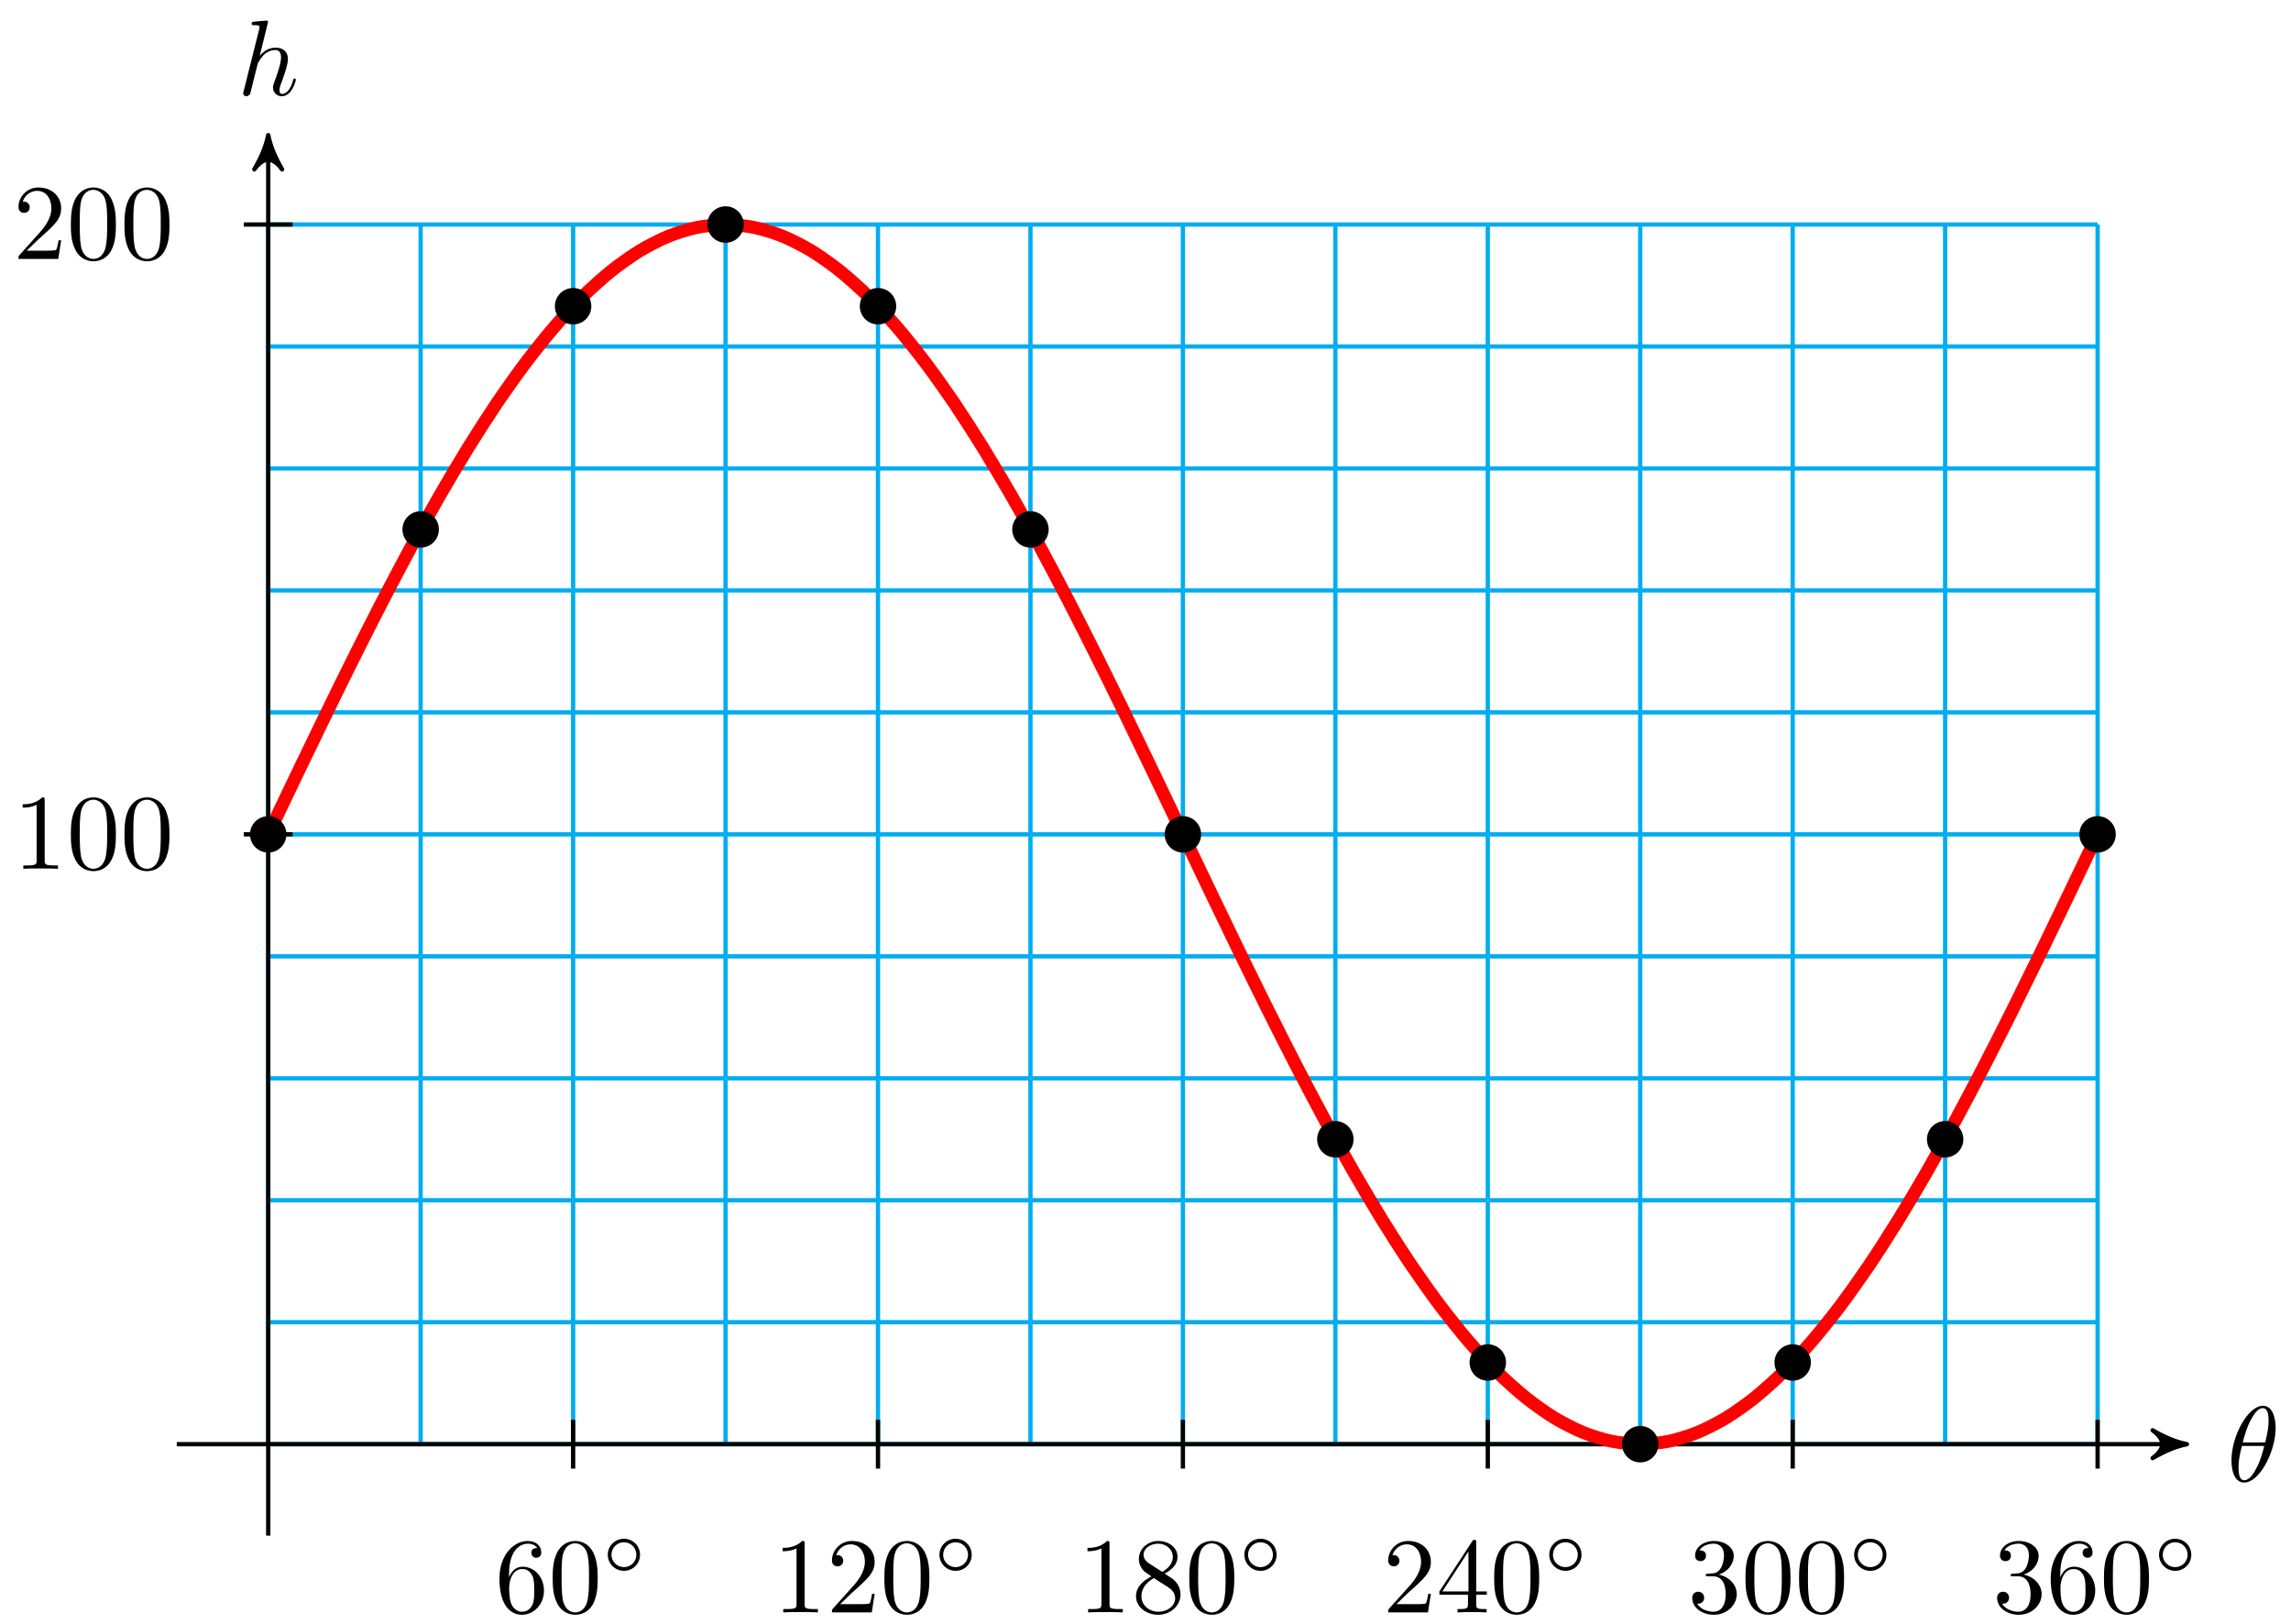 <?xml version="1.0" encoding="UTF-8"?>
<svg xmlns="http://www.w3.org/2000/svg" xmlns:xlink="http://www.w3.org/1999/xlink" width="213pt" height="151pt" viewBox="0 0 213 151" version="1.1">
<defs>
<g>
<symbol overflow="visible" id="glyph0-0">
<path style="stroke:none;" d=""/>
</symbol>
<symbol overflow="visible" id="glyph0-1">
<path style="stroke:none;" d="M 4.531 -4.984 C 4.531 -5.641 4.359 -7.031 3.344 -7.031 C 1.953 -7.031 0.422 -4.219 0.422 -1.938 C 0.422 -1 0.703 0.109 1.609 0.109 C 3.016 0.109 4.531 -2.75 4.531 -4.984 Z M 1.469 -3.625 C 1.641 -4.25 1.844 -5.047 2.25 -5.766 C 2.516 -6.25 2.875 -6.812 3.328 -6.812 C 3.812 -6.812 3.875 -6.172 3.875 -5.609 C 3.875 -5.109 3.797 -4.609 3.562 -3.625 Z M 3.469 -3.297 C 3.359 -2.844 3.156 -2 2.766 -1.281 C 2.422 -0.594 2.047 -0.109 1.609 -0.109 C 1.281 -0.109 1.078 -0.406 1.078 -1.328 C 1.078 -1.75 1.141 -2.328 1.391 -3.297 Z M 3.469 -3.297 "/>
</symbol>
<symbol overflow="visible" id="glyph0-2">
<path style="stroke:none;" d="M 2.859 -6.812 C 2.859 -6.812 2.859 -6.922 2.734 -6.922 C 2.5 -6.922 1.781 -6.844 1.516 -6.812 C 1.438 -6.812 1.328 -6.797 1.328 -6.625 C 1.328 -6.5 1.422 -6.5 1.562 -6.5 C 2.047 -6.5 2.062 -6.438 2.062 -6.328 L 2.031 -6.125 L 0.594 -0.391 C 0.547 -0.25 0.547 -0.234 0.547 -0.172 C 0.547 0.062 0.75 0.109 0.844 0.109 C 1 0.109 1.156 -0.016 1.203 -0.156 L 1.391 -0.906 L 1.609 -1.797 C 1.672 -2.031 1.734 -2.25 1.781 -2.469 C 1.797 -2.531 1.891 -2.859 1.891 -2.922 C 1.922 -3.016 2.234 -3.562 2.578 -3.844 C 2.797 -4 3.094 -4.188 3.531 -4.188 C 3.953 -4.188 4.062 -3.844 4.062 -3.484 C 4.062 -2.953 3.688 -1.859 3.453 -1.25 C 3.375 -1.031 3.312 -0.906 3.312 -0.703 C 3.312 -0.234 3.672 0.109 4.141 0.109 C 5.078 0.109 5.438 -1.344 5.438 -1.422 C 5.438 -1.531 5.359 -1.531 5.328 -1.531 C 5.219 -1.531 5.219 -1.5 5.172 -1.344 C 5.031 -0.812 4.703 -0.109 4.156 -0.109 C 3.984 -0.109 3.922 -0.203 3.922 -0.438 C 3.922 -0.688 4 -0.922 4.094 -1.141 C 4.25 -1.578 4.703 -2.766 4.703 -3.344 C 4.703 -3.984 4.312 -4.406 3.562 -4.406 C 2.938 -4.406 2.453 -4.094 2.078 -3.641 Z M 2.859 -6.812 "/>
</symbol>
<symbol overflow="visible" id="glyph1-0">
<path style="stroke:none;" d=""/>
</symbol>
<symbol overflow="visible" id="glyph1-1">
<path style="stroke:none;" d="M 1.312 -3.266 L 1.312 -3.516 C 1.312 -6.031 2.547 -6.391 3.062 -6.391 C 3.297 -6.391 3.719 -6.328 3.938 -5.984 C 3.781 -5.984 3.391 -5.984 3.391 -5.547 C 3.391 -5.234 3.625 -5.078 3.844 -5.078 C 4 -5.078 4.312 -5.172 4.312 -5.562 C 4.312 -6.156 3.875 -6.641 3.047 -6.641 C 1.766 -6.641 0.422 -5.359 0.422 -3.156 C 0.422 -0.484 1.578 0.219 2.5 0.219 C 3.609 0.219 4.562 -0.719 4.562 -2.031 C 4.562 -3.297 3.672 -4.25 2.562 -4.25 C 1.891 -4.25 1.516 -3.75 1.312 -3.266 Z M 2.5 -0.062 C 1.875 -0.062 1.578 -0.656 1.516 -0.812 C 1.328 -1.281 1.328 -2.078 1.328 -2.25 C 1.328 -3.031 1.656 -4.031 2.547 -4.031 C 2.719 -4.031 3.172 -4.031 3.484 -3.406 C 3.656 -3.047 3.656 -2.531 3.656 -2.047 C 3.656 -1.562 3.656 -1.062 3.484 -0.703 C 3.188 -0.109 2.734 -0.062 2.5 -0.062 Z M 2.5 -0.062 "/>
</symbol>
<symbol overflow="visible" id="glyph1-2">
<path style="stroke:none;" d="M 4.578 -3.188 C 4.578 -3.984 4.531 -4.781 4.188 -5.516 C 3.734 -6.484 2.906 -6.641 2.5 -6.641 C 1.891 -6.641 1.172 -6.375 0.75 -5.453 C 0.438 -4.766 0.391 -3.984 0.391 -3.188 C 0.391 -2.438 0.422 -1.547 0.844 -0.781 C 1.266 0.016 2 0.219 2.484 0.219 C 3.016 0.219 3.781 0.016 4.219 -0.938 C 4.531 -1.625 4.578 -2.406 4.578 -3.188 Z M 2.484 0 C 2.094 0 1.5 -0.25 1.328 -1.203 C 1.219 -1.797 1.219 -2.719 1.219 -3.312 C 1.219 -3.953 1.219 -4.609 1.297 -5.141 C 1.484 -6.328 2.234 -6.422 2.484 -6.422 C 2.812 -6.422 3.469 -6.234 3.656 -5.25 C 3.766 -4.688 3.766 -3.938 3.766 -3.312 C 3.766 -2.562 3.766 -1.891 3.656 -1.25 C 3.5 -0.297 2.938 0 2.484 0 Z M 2.484 0 "/>
</symbol>
<symbol overflow="visible" id="glyph1-3">
<path style="stroke:none;" d="M 2.938 -6.375 C 2.938 -6.625 2.938 -6.641 2.703 -6.641 C 2.078 -6 1.203 -6 0.891 -6 L 0.891 -5.688 C 1.094 -5.688 1.672 -5.688 2.188 -5.953 L 2.188 -0.781 C 2.188 -0.422 2.156 -0.312 1.266 -0.312 L 0.953 -0.312 L 0.953 0 C 1.297 -0.031 2.156 -0.031 2.562 -0.031 C 2.953 -0.031 3.828 -0.031 4.172 0 L 4.172 -0.312 L 3.859 -0.312 C 2.953 -0.312 2.938 -0.422 2.938 -0.781 Z M 2.938 -6.375 "/>
</symbol>
<symbol overflow="visible" id="glyph1-4">
<path style="stroke:none;" d="M 1.266 -0.766 L 2.328 -1.797 C 3.875 -3.172 4.469 -3.703 4.469 -4.703 C 4.469 -5.844 3.578 -6.641 2.359 -6.641 C 1.234 -6.641 0.5 -5.719 0.5 -4.828 C 0.5 -4.281 1 -4.281 1.031 -4.281 C 1.203 -4.281 1.547 -4.391 1.547 -4.812 C 1.547 -5.062 1.359 -5.328 1.016 -5.328 C 0.938 -5.328 0.922 -5.328 0.891 -5.312 C 1.109 -5.969 1.656 -6.328 2.234 -6.328 C 3.141 -6.328 3.562 -5.516 3.562 -4.703 C 3.562 -3.906 3.078 -3.125 2.516 -2.5 L 0.609 -0.375 C 0.5 -0.266 0.5 -0.234 0.5 0 L 4.203 0 L 4.469 -1.734 L 4.234 -1.734 C 4.172 -1.438 4.109 -1 4 -0.844 C 3.938 -0.766 3.281 -0.766 3.062 -0.766 Z M 1.266 -0.766 "/>
</symbol>
<symbol overflow="visible" id="glyph1-5">
<path style="stroke:none;" d="M 1.625 -4.562 C 1.172 -4.859 1.125 -5.188 1.125 -5.359 C 1.125 -5.969 1.781 -6.391 2.484 -6.391 C 3.203 -6.391 3.844 -5.875 3.844 -5.156 C 3.844 -4.578 3.453 -4.109 2.859 -3.766 Z M 3.078 -3.609 C 3.797 -3.984 4.281 -4.5 4.281 -5.156 C 4.281 -6.078 3.406 -6.641 2.5 -6.641 C 1.5 -6.641 0.688 -5.906 0.688 -4.969 C 0.688 -4.797 0.703 -4.344 1.125 -3.875 C 1.234 -3.766 1.609 -3.516 1.859 -3.344 C 1.281 -3.047 0.422 -2.5 0.422 -1.5 C 0.422 -0.453 1.438 0.219 2.484 0.219 C 3.609 0.219 4.562 -0.609 4.562 -1.672 C 4.562 -2.031 4.453 -2.484 4.062 -2.906 C 3.875 -3.109 3.719 -3.203 3.078 -3.609 Z M 2.078 -3.188 L 3.312 -2.406 C 3.594 -2.219 4.062 -1.922 4.062 -1.312 C 4.062 -0.578 3.312 -0.062 2.5 -0.062 C 1.641 -0.062 0.922 -0.672 0.922 -1.5 C 0.922 -2.078 1.234 -2.719 2.078 -3.188 Z M 2.078 -3.188 "/>
</symbol>
<symbol overflow="visible" id="glyph1-6">
<path style="stroke:none;" d="M 2.938 -1.641 L 2.938 -0.781 C 2.938 -0.422 2.906 -0.312 2.172 -0.312 L 1.969 -0.312 L 1.969 0 C 2.375 -0.031 2.891 -0.031 3.312 -0.031 C 3.734 -0.031 4.25 -0.031 4.672 0 L 4.672 -0.312 L 4.453 -0.312 C 3.719 -0.312 3.703 -0.422 3.703 -0.781 L 3.703 -1.641 L 4.688 -1.641 L 4.688 -1.953 L 3.703 -1.953 L 3.703 -6.484 C 3.703 -6.688 3.703 -6.75 3.531 -6.75 C 3.453 -6.75 3.422 -6.75 3.344 -6.625 L 0.281 -1.953 L 0.281 -1.641 Z M 2.984 -1.953 L 0.562 -1.953 L 2.984 -5.672 Z M 2.984 -1.953 "/>
</symbol>
<symbol overflow="visible" id="glyph1-7">
<path style="stroke:none;" d="M 2.891 -3.516 C 3.703 -3.781 4.281 -4.469 4.281 -5.266 C 4.281 -6.078 3.406 -6.641 2.453 -6.641 C 1.453 -6.641 0.688 -6.047 0.688 -5.281 C 0.688 -4.953 0.906 -4.766 1.203 -4.766 C 1.5 -4.766 1.703 -4.984 1.703 -5.281 C 1.703 -5.766 1.234 -5.766 1.094 -5.766 C 1.391 -6.266 2.047 -6.391 2.406 -6.391 C 2.828 -6.391 3.375 -6.172 3.375 -5.281 C 3.375 -5.156 3.344 -4.578 3.094 -4.141 C 2.797 -3.656 2.453 -3.625 2.203 -3.625 C 2.125 -3.609 1.891 -3.594 1.812 -3.594 C 1.734 -3.578 1.672 -3.562 1.672 -3.469 C 1.672 -3.359 1.734 -3.359 1.906 -3.359 L 2.344 -3.359 C 3.156 -3.359 3.531 -2.688 3.531 -1.703 C 3.531 -0.344 2.844 -0.062 2.406 -0.062 C 1.969 -0.062 1.219 -0.234 0.875 -0.812 C 1.219 -0.766 1.531 -0.984 1.531 -1.359 C 1.531 -1.719 1.266 -1.922 0.984 -1.922 C 0.734 -1.922 0.422 -1.781 0.422 -1.344 C 0.422 -0.438 1.344 0.219 2.438 0.219 C 3.656 0.219 4.562 -0.688 4.562 -1.703 C 4.562 -2.516 3.922 -3.297 2.891 -3.516 Z M 2.891 -3.516 "/>
</symbol>
<symbol overflow="visible" id="glyph2-0">
<path style="stroke:none;" d=""/>
</symbol>
<symbol overflow="visible" id="glyph2-1">
<path style="stroke:none;" d="M 3.531 -1.734 C 3.531 -2.578 2.859 -3.234 2.031 -3.234 C 1.203 -3.234 0.531 -2.562 0.531 -1.75 C 0.531 -0.906 1.219 -0.25 2.031 -0.25 C 2.875 -0.25 3.531 -0.922 3.531 -1.734 Z M 2.031 -0.594 C 1.375 -0.594 0.875 -1.125 0.875 -1.734 C 0.875 -2.391 1.391 -2.906 2.031 -2.906 C 2.688 -2.906 3.188 -2.375 3.188 -1.75 C 3.188 -1.094 2.672 -0.594 2.031 -0.594 Z M 2.031 -0.594 "/>
</symbol>
<symbol overflow="visible" id="glyph3-0">
<path style="stroke:none;" d=""/>
</symbol>
<symbol overflow="visible" id="glyph3-1">
<path style="stroke:none;" d="M 4.172 0 L 4.172 -0.312 L 3.859 -0.312 C 2.953 -0.312 2.938 -0.422 2.938 -0.781 L 2.938 -6.375 C 2.938 -6.625 2.938 -6.641 2.703 -6.641 C 2.078 -6 1.203 -6 0.891 -6 L 0.891 -5.688 C 1.094 -5.688 1.672 -5.688 2.188 -5.953 L 2.188 -0.781 C 2.188 -0.422 2.156 -0.312 1.266 -0.312 L 0.953 -0.312 L 0.953 0 C 1.297 -0.031 2.156 -0.031 2.562 -0.031 C 2.953 -0.031 3.828 -0.031 4.172 0 Z M 4.172 0 "/>
</symbol>
<symbol overflow="visible" id="glyph3-2">
<path style="stroke:none;" d="M 4.578 -3.188 C 4.578 -3.984 4.531 -4.781 4.188 -5.516 C 3.734 -6.484 2.906 -6.641 2.5 -6.641 C 1.891 -6.641 1.172 -6.375 0.75 -5.453 C 0.438 -4.766 0.391 -3.984 0.391 -3.188 C 0.391 -2.438 0.422 -1.547 0.844 -0.781 C 1.266 0.016 2 0.219 2.484 0.219 C 3.016 0.219 3.781 0.016 4.219 -0.938 C 4.531 -1.625 4.578 -2.406 4.578 -3.188 Z M 3.766 -3.312 C 3.766 -2.562 3.766 -1.891 3.656 -1.25 C 3.5 -0.297 2.938 0 2.484 0 C 2.094 0 1.5 -0.25 1.328 -1.203 C 1.219 -1.797 1.219 -2.719 1.219 -3.312 C 1.219 -3.953 1.219 -4.609 1.297 -5.141 C 1.484 -6.328 2.234 -6.422 2.484 -6.422 C 2.812 -6.422 3.469 -6.234 3.656 -5.25 C 3.766 -4.688 3.766 -3.938 3.766 -3.312 Z M 3.766 -3.312 "/>
</symbol>
<symbol overflow="visible" id="glyph3-3">
<path style="stroke:none;" d="M 4.469 -1.734 L 4.234 -1.734 C 4.172 -1.438 4.109 -1 4 -0.844 C 3.938 -0.766 3.281 -0.766 3.062 -0.766 L 1.266 -0.766 L 2.328 -1.797 C 3.875 -3.172 4.469 -3.703 4.469 -4.703 C 4.469 -5.844 3.578 -6.641 2.359 -6.641 C 1.234 -6.641 0.5 -5.719 0.5 -4.828 C 0.5 -4.281 1 -4.281 1.031 -4.281 C 1.203 -4.281 1.547 -4.391 1.547 -4.812 C 1.547 -5.062 1.359 -5.328 1.016 -5.328 C 0.938 -5.328 0.922 -5.328 0.891 -5.312 C 1.109 -5.969 1.656 -6.328 2.234 -6.328 C 3.141 -6.328 3.562 -5.516 3.562 -4.703 C 3.562 -3.906 3.078 -3.125 2.516 -2.5 L 0.609 -0.375 C 0.5 -0.266 0.5 -0.234 0.5 0 L 4.203 0 Z M 4.469 -1.734 "/>
</symbol>
</g>
</defs>
<g id="surface1">
<path style="fill:none;stroke-width:0.399;stroke-linecap:butt;stroke-linejoin:miter;stroke:rgb(0%,67.839%,93.729%);stroke-opacity:1;stroke-miterlimit:10;" d="M 0.001 0.001 L 170.083 0.001 M 0.001 11.34 L 170.083 11.34 M 0.001 22.679 L 170.083 22.679 M 0.001 34.014 L 170.083 34.014 M 0.001 45.353 L 170.083 45.353 M 0.001 56.692 L 170.083 56.692 M 0.001 68.031 L 170.083 68.031 M 0.001 79.37 L 170.083 79.37 M 0.001 90.708 L 170.083 90.708 M 0.001 102.047 L 170.083 102.047 M 0.001 113.386 L 170.083 113.386 M 0.001 0.001 L 0.001 113.386 M 14.172 0.001 L 14.172 113.386 M 28.348 0.001 L 28.348 113.386 M 42.52 0.001 L 42.52 113.386 M 56.692 0.001 L 56.692 113.386 M 70.868 0.001 L 70.868 113.386 M 85.04 0.001 L 85.04 113.386 M 99.215 0.001 L 99.215 113.386 M 113.387 0.001 L 113.387 113.386 M 127.559 0.001 L 127.559 113.386 M 141.735 0.001 L 141.735 113.386 M 155.907 0.001 L 155.907 113.386 M 170.083 0.001 L 170.083 113.386 " transform="matrix(1,0,0,-1,24.937,134.259)"/>
<path style="fill:none;stroke-width:0.399;stroke-linecap:butt;stroke-linejoin:miter;stroke:rgb(0%,0%,0%);stroke-opacity:1;stroke-miterlimit:10;" d="M -8.503 0.001 L 177.59 0.001 " transform="matrix(1,0,0,-1,24.937,134.259)"/>
<path style="fill-rule:nonzero;fill:rgb(0%,0%,0%);fill-opacity:1;stroke-width:0.399;stroke-linecap:butt;stroke-linejoin:round;stroke:rgb(0%,0%,0%);stroke-opacity:1;stroke-miterlimit:10;" d="M 0.799 0.001 C -0.198 0.2 -1.194 0.598 -2.393 1.294 C -1.194 0.399 -1.194 -0.398 -2.393 -1.296 C -1.194 -0.597 -0.198 -0.198 0.799 0.001 Z M 0.799 0.001 " transform="matrix(1,0,0,-1,202.526,134.259)"/>
<g style="fill:rgb(0%,0%,0%);fill-opacity:1;">
  <use xlink:href="#glyph0-1" x="207.042" y="137.718"/>
</g>
<path style="fill:none;stroke-width:0.399;stroke-linecap:butt;stroke-linejoin:miter;stroke:rgb(0%,0%,0%);stroke-opacity:1;stroke-miterlimit:10;" d="M 0.001 -8.502 L 0.001 120.894 " transform="matrix(1,0,0,-1,24.937,134.259)"/>
<path style="fill-rule:nonzero;fill:rgb(0%,0%,0%);fill-opacity:1;stroke-width:0.399;stroke-linecap:butt;stroke-linejoin:round;stroke:rgb(0%,0%,0%);stroke-opacity:1;stroke-miterlimit:10;" d="M 0.795 -0.001 C -0.201 0.199 -1.197 0.597 -2.392 1.296 C -1.197 0.398 -1.197 -0.399 -2.392 -1.293 C -1.197 -0.598 -0.201 -0.2 0.795 -0.001 Z M 0.795 -0.001 " transform="matrix(0,-1,-1,0,24.937,13.354)"/>
<g style="fill:rgb(0%,0%,0%);fill-opacity:1;">
  <use xlink:href="#glyph0-2" x="22.067" y="8.838"/>
</g>
<path style="fill:none;stroke-width:0.399;stroke-linecap:butt;stroke-linejoin:miter;stroke:rgb(0%,0%,0%);stroke-opacity:1;stroke-miterlimit:10;" d="M 28.348 2.266 L 28.348 -2.268 " transform="matrix(1,0,0,-1,24.937,134.259)"/>
<g style="fill:rgb(0%,0%,0%);fill-opacity:1;">
  <use xlink:href="#glyph1-1" x="46.012" y="149.897"/>
  <use xlink:href="#glyph1-2" x="50.993" y="149.897"/>
</g>
<g style="fill:rgb(0%,0%,0%);fill-opacity:1;">
  <use xlink:href="#glyph2-1" x="55.975" y="146.282"/>
</g>
<path style="fill:none;stroke-width:0.399;stroke-linecap:butt;stroke-linejoin:miter;stroke:rgb(0%,0%,0%);stroke-opacity:1;stroke-miterlimit:10;" d="M 56.692 2.266 L 56.692 -2.268 " transform="matrix(1,0,0,-1,24.937,134.259)"/>
<g style="fill:rgb(0%,0%,0%);fill-opacity:1;">
  <use xlink:href="#glyph1-3" x="71.868" y="149.897"/>
  <use xlink:href="#glyph1-4" x="76.849" y="149.897"/>
  <use xlink:href="#glyph1-2" x="81.831" y="149.897"/>
</g>
<g style="fill:rgb(0%,0%,0%);fill-opacity:1;">
  <use xlink:href="#glyph2-1" x="86.812" y="146.282"/>
</g>
<path style="fill:none;stroke-width:0.399;stroke-linecap:butt;stroke-linejoin:miter;stroke:rgb(0%,0%,0%);stroke-opacity:1;stroke-miterlimit:10;" d="M 85.04 2.266 L 85.04 -2.268 " transform="matrix(1,0,0,-1,24.937,134.259)"/>
<g style="fill:rgb(0%,0%,0%);fill-opacity:1;">
  <use xlink:href="#glyph1-3" x="100.215" y="149.897"/>
  <use xlink:href="#glyph1-5" x="105.196" y="149.897"/>
  <use xlink:href="#glyph1-2" x="110.178" y="149.897"/>
</g>
<g style="fill:rgb(0%,0%,0%);fill-opacity:1;">
  <use xlink:href="#glyph2-1" x="115.159" y="146.282"/>
</g>
<path style="fill:none;stroke-width:0.399;stroke-linecap:butt;stroke-linejoin:miter;stroke:rgb(0%,0%,0%);stroke-opacity:1;stroke-miterlimit:10;" d="M 113.387 2.266 L 113.387 -2.268 " transform="matrix(1,0,0,-1,24.937,134.259)"/>
<g style="fill:rgb(0%,0%,0%);fill-opacity:1;">
  <use xlink:href="#glyph1-4" x="128.562" y="149.897"/>
  <use xlink:href="#glyph1-6" x="133.543" y="149.897"/>
  <use xlink:href="#glyph1-2" x="138.525" y="149.897"/>
</g>
<g style="fill:rgb(0%,0%,0%);fill-opacity:1;">
  <use xlink:href="#glyph2-1" x="143.506" y="146.282"/>
</g>
<path style="fill:none;stroke-width:0.399;stroke-linecap:butt;stroke-linejoin:miter;stroke:rgb(0%,0%,0%);stroke-opacity:1;stroke-miterlimit:10;" d="M 141.735 2.266 L 141.735 -2.268 " transform="matrix(1,0,0,-1,24.937,134.259)"/>
<g style="fill:rgb(0%,0%,0%);fill-opacity:1;">
  <use xlink:href="#glyph1-7" x="156.909" y="149.897"/>
  <use xlink:href="#glyph1-2" x="161.89" y="149.897"/>
  <use xlink:href="#glyph1-2" x="166.872" y="149.897"/>
</g>
<g style="fill:rgb(0%,0%,0%);fill-opacity:1;">
  <use xlink:href="#glyph2-1" x="171.853" y="146.282"/>
</g>
<path style="fill:none;stroke-width:0.399;stroke-linecap:butt;stroke-linejoin:miter;stroke:rgb(0%,0%,0%);stroke-opacity:1;stroke-miterlimit:10;" d="M 170.083 2.266 L 170.083 -2.268 " transform="matrix(1,0,0,-1,24.937,134.259)"/>
<g style="fill:rgb(0%,0%,0%);fill-opacity:1;">
  <use xlink:href="#glyph1-7" x="185.256" y="149.897"/>
  <use xlink:href="#glyph1-1" x="190.237" y="149.897"/>
  <use xlink:href="#glyph1-2" x="195.219" y="149.897"/>
</g>
<g style="fill:rgb(0%,0%,0%);fill-opacity:1;">
  <use xlink:href="#glyph2-1" x="200.2" y="146.282"/>
</g>
<path style="fill:none;stroke-width:0.399;stroke-linecap:butt;stroke-linejoin:miter;stroke:rgb(0%,0%,0%);stroke-opacity:1;stroke-miterlimit:10;" d="M 2.266 56.696 L -2.269 56.696 " transform="matrix(1,0,0,-1,24.937,134.259)"/>
<g style="fill:rgb(0%,0%,0%);fill-opacity:1;">
  <use xlink:href="#glyph3-1" x="1.216" y="80.768"/>
  <use xlink:href="#glyph3-2" x="6.197" y="80.768"/>
  <use xlink:href="#glyph3-2" x="11.179" y="80.768"/>
</g>
<path style="fill:none;stroke-width:0.399;stroke-linecap:butt;stroke-linejoin:miter;stroke:rgb(0%,0%,0%);stroke-opacity:1;stroke-miterlimit:10;" d="M 2.266 113.386 L -2.269 113.386 " transform="matrix(1,0,0,-1,24.937,134.259)"/>
<g style="fill:rgb(0%,0%,0%);fill-opacity:1;">
  <use xlink:href="#glyph3-3" x="1.216" y="24.071"/>
  <use xlink:href="#glyph3-2" x="6.197" y="24.071"/>
  <use xlink:href="#glyph3-2" x="11.179" y="24.071"/>
</g>
<path style="fill:none;stroke-width:1.196;stroke-linecap:butt;stroke-linejoin:miter;stroke:rgb(100%,0%,0%);stroke-opacity:1;stroke-miterlimit:10;" d="M 0.001 56.696 C 0.001 56.696 1.918 60.715 2.657 62.25 C 3.395 63.785 4.579 66.242 5.317 67.753 C 6.051 69.265 7.235 71.675 7.973 73.151 C 8.711 74.624 9.891 76.963 10.629 78.385 C 11.368 79.811 12.551 82.057 13.286 83.416 C 14.024 84.779 15.208 86.908 15.946 88.189 C 16.684 89.47 17.864 91.466 18.602 92.658 C 19.34 93.849 20.524 95.692 21.258 96.782 C 21.997 97.872 23.18 99.536 23.918 100.516 C 24.657 101.493 25.836 102.973 26.575 103.832 C 27.313 104.688 28.497 105.965 29.231 106.692 C 29.969 107.418 31.153 108.48 31.891 109.07 C 32.629 109.66 33.809 110.496 34.547 110.945 C 35.286 111.39 36.469 111.996 37.204 112.297 C 37.942 112.597 39.126 112.961 39.864 113.113 C 40.602 113.261 41.782 113.386 42.52 113.386 C 43.258 113.386 44.442 113.261 45.176 113.113 C 45.915 112.961 47.098 112.597 47.836 112.297 C 48.571 111.996 49.754 111.39 50.493 110.945 C 51.231 110.496 52.415 109.66 53.149 109.07 C 53.887 108.48 55.071 107.418 55.809 106.692 C 56.543 105.965 57.727 104.688 58.465 103.832 C 59.204 102.973 60.387 101.493 61.122 100.516 C 61.86 99.536 63.043 97.872 63.782 96.782 C 64.516 95.692 65.7 93.849 66.438 92.658 C 67.176 91.466 68.356 89.47 69.094 88.189 C 69.833 86.908 71.016 84.779 71.754 83.416 C 72.489 82.057 73.672 79.811 74.411 78.389 C 75.149 76.963 76.329 74.624 77.067 73.151 C 77.805 71.675 78.989 69.265 79.727 67.753 C 80.461 66.242 81.645 63.785 82.383 62.25 C 83.122 60.715 84.301 58.235 85.04 56.696 C 85.778 55.153 86.961 52.672 87.7 51.137 C 88.434 49.602 89.618 47.149 90.356 45.634 C 91.094 44.122 92.274 41.712 93.012 40.24 C 93.751 38.763 94.934 36.424 95.672 35.002 C 96.407 33.576 97.59 31.33 98.329 29.971 C 99.067 28.612 100.247 26.479 100.985 25.198 C 101.723 23.917 102.907 21.921 103.641 20.73 C 104.379 19.538 105.563 17.695 106.301 16.605 C 107.04 15.515 108.219 13.851 108.958 12.871 C 109.696 11.894 110.879 10.414 111.614 9.555 C 112.352 8.699 113.536 7.422 114.274 6.696 C 115.012 5.969 116.192 4.907 116.93 4.317 C 117.668 3.727 118.852 2.891 119.586 2.442 C 120.325 1.997 121.508 1.391 122.247 1.091 C 122.985 0.79 124.165 0.427 124.903 0.274 C 125.641 0.126 126.825 0.001 127.559 0.001 C 128.297 0.001 129.481 0.126 130.219 0.274 C 130.958 0.427 132.137 0.79 132.875 1.091 C 133.614 1.391 134.797 1.997 135.532 2.442 C 136.27 2.891 137.454 3.727 138.192 4.317 C 138.926 4.907 140.11 5.969 140.848 6.696 C 141.586 7.422 142.77 8.699 143.504 9.555 C 144.243 10.414 145.426 11.891 146.165 12.871 C 146.899 13.847 148.083 15.515 148.821 16.605 C 149.559 17.695 150.743 19.538 151.477 20.73 C 152.215 21.921 153.399 23.917 154.137 25.198 C 154.872 26.479 156.055 28.608 156.793 29.971 C 157.532 31.33 158.711 33.576 159.45 34.998 C 160.188 36.424 161.372 38.76 162.11 40.236 C 162.844 41.712 164.028 44.122 164.766 45.634 C 165.504 47.146 166.684 49.602 167.422 51.137 C 168.161 52.672 170.083 56.696 170.083 56.696 " transform="matrix(1,0,0,-1,24.937,134.259)"/>
<path style="fill-rule:nonzero;fill:rgb(0%,0%,0%);fill-opacity:1;stroke-width:0.399;stroke-linecap:butt;stroke-linejoin:miter;stroke:rgb(0%,0%,0%);stroke-opacity:1;stroke-miterlimit:10;" d="M 1.493 56.696 C 1.493 57.52 0.825 58.188 0.001 58.188 C -0.824 58.188 -1.496 57.52 -1.496 56.696 C -1.496 55.868 -0.824 55.2 0.001 55.2 C 0.825 55.2 1.493 55.868 1.493 56.696 Z M 1.493 56.696 " transform="matrix(1,0,0,-1,24.937,134.259)"/>
<path style="fill-rule:nonzero;fill:rgb(0%,0%,0%);fill-opacity:1;stroke-width:0.399;stroke-linecap:butt;stroke-linejoin:miter;stroke:rgb(0%,0%,0%);stroke-opacity:1;stroke-miterlimit:10;" d="M 15.668 85.041 C 15.668 85.865 15.001 86.533 14.172 86.533 C 13.348 86.533 12.68 85.865 12.68 85.041 C 12.68 84.213 13.348 83.545 14.172 83.545 C 15.001 83.545 15.668 84.213 15.668 85.041 Z M 15.668 85.041 " transform="matrix(1,0,0,-1,24.937,134.259)"/>
<path style="fill-rule:nonzero;fill:rgb(0%,0%,0%);fill-opacity:1;stroke-width:0.399;stroke-linecap:butt;stroke-linejoin:miter;stroke:rgb(0%,0%,0%);stroke-opacity:1;stroke-miterlimit:10;" d="M 29.84 105.789 C 29.84 106.617 29.172 107.285 28.348 107.285 C 27.52 107.285 26.852 106.617 26.852 105.789 C 26.852 104.965 27.52 104.297 28.348 104.297 C 29.172 104.297 29.84 104.965 29.84 105.789 Z M 29.84 105.789 " transform="matrix(1,0,0,-1,24.937,134.259)"/>
<path style="fill-rule:nonzero;fill:rgb(0%,0%,0%);fill-opacity:1;stroke-width:0.399;stroke-linecap:butt;stroke-linejoin:miter;stroke:rgb(0%,0%,0%);stroke-opacity:1;stroke-miterlimit:10;" d="M 44.016 113.386 C 44.016 114.211 43.344 114.882 42.52 114.882 C 41.696 114.882 41.024 114.211 41.024 113.386 C 41.024 112.562 41.696 111.89 42.52 111.89 C 43.344 111.89 44.016 112.562 44.016 113.386 Z M 44.016 113.386 " transform="matrix(1,0,0,-1,24.937,134.259)"/>
<path style="fill-rule:nonzero;fill:rgb(0%,0%,0%);fill-opacity:1;stroke-width:0.399;stroke-linecap:butt;stroke-linejoin:miter;stroke:rgb(0%,0%,0%);stroke-opacity:1;stroke-miterlimit:10;" d="M 58.188 105.789 C 58.188 106.617 57.52 107.285 56.692 107.285 C 55.868 107.285 55.2 106.617 55.2 105.789 C 55.2 104.965 55.868 104.297 56.692 104.297 C 57.52 104.297 58.188 104.965 58.188 105.789 Z M 58.188 105.789 " transform="matrix(1,0,0,-1,24.937,134.259)"/>
<path style="fill-rule:nonzero;fill:rgb(0%,0%,0%);fill-opacity:1;stroke-width:0.399;stroke-linecap:butt;stroke-linejoin:miter;stroke:rgb(0%,0%,0%);stroke-opacity:1;stroke-miterlimit:10;" d="M 72.36 85.041 C 72.36 85.865 71.692 86.533 70.868 86.533 C 70.043 86.533 69.372 85.865 69.372 85.041 C 69.372 84.213 70.043 83.545 70.868 83.545 C 71.692 83.545 72.36 84.213 72.36 85.041 Z M 72.36 85.041 " transform="matrix(1,0,0,-1,24.937,134.259)"/>
<path style="fill-rule:nonzero;fill:rgb(0%,0%,0%);fill-opacity:1;stroke-width:0.399;stroke-linecap:butt;stroke-linejoin:miter;stroke:rgb(0%,0%,0%);stroke-opacity:1;stroke-miterlimit:10;" d="M 86.536 56.696 C 86.536 57.52 85.868 58.188 85.04 58.188 C 84.215 58.188 83.547 57.52 83.547 56.696 C 83.547 55.868 84.215 55.2 85.04 55.2 C 85.868 55.2 86.536 55.868 86.536 56.696 Z M 86.536 56.696 " transform="matrix(1,0,0,-1,24.937,134.259)"/>
<path style="fill-rule:nonzero;fill:rgb(0%,0%,0%);fill-opacity:1;stroke-width:0.399;stroke-linecap:butt;stroke-linejoin:miter;stroke:rgb(0%,0%,0%);stroke-opacity:1;stroke-miterlimit:10;" d="M 100.708 28.346 C 100.708 29.174 100.04 29.842 99.215 29.842 C 98.387 29.842 97.719 29.174 97.719 28.346 C 97.719 27.522 98.387 26.854 99.215 26.854 C 100.04 26.854 100.708 27.522 100.708 28.346 Z M 100.708 28.346 " transform="matrix(1,0,0,-1,24.937,134.259)"/>
<path style="fill-rule:nonzero;fill:rgb(0%,0%,0%);fill-opacity:1;stroke-width:0.399;stroke-linecap:butt;stroke-linejoin:miter;stroke:rgb(0%,0%,0%);stroke-opacity:1;stroke-miterlimit:10;" d="M 114.883 7.598 C 114.883 8.422 114.211 9.09 113.387 9.09 C 112.563 9.09 111.891 8.422 111.891 7.598 C 111.891 6.77 112.563 6.102 113.387 6.102 C 114.211 6.102 114.883 6.77 114.883 7.598 Z M 114.883 7.598 " transform="matrix(1,0,0,-1,24.937,134.259)"/>
<path style="fill-rule:nonzero;fill:rgb(0%,0%,0%);fill-opacity:1;stroke-width:0.399;stroke-linecap:butt;stroke-linejoin:miter;stroke:rgb(0%,0%,0%);stroke-opacity:1;stroke-miterlimit:10;" d="M 129.055 0.001 C 129.055 0.825 128.387 1.497 127.559 1.497 C 126.735 1.497 126.067 0.825 126.067 0.001 C 126.067 -0.823 126.735 -1.495 127.559 -1.495 C 128.387 -1.495 129.055 -0.823 129.055 0.001 Z M 129.055 0.001 " transform="matrix(1,0,0,-1,24.937,134.259)"/>
<path style="fill-rule:nonzero;fill:rgb(0%,0%,0%);fill-opacity:1;stroke-width:0.399;stroke-linecap:butt;stroke-linejoin:miter;stroke:rgb(0%,0%,0%);stroke-opacity:1;stroke-miterlimit:10;" d="M 143.227 7.598 C 143.227 8.422 142.559 9.09 141.735 9.09 C 140.907 9.09 140.239 8.422 140.239 7.598 C 140.239 6.77 140.907 6.102 141.735 6.102 C 142.559 6.102 143.227 6.77 143.227 7.598 Z M 143.227 7.598 " transform="matrix(1,0,0,-1,24.937,134.259)"/>
<path style="fill-rule:nonzero;fill:rgb(0%,0%,0%);fill-opacity:1;stroke-width:0.399;stroke-linecap:butt;stroke-linejoin:miter;stroke:rgb(0%,0%,0%);stroke-opacity:1;stroke-miterlimit:10;" d="M 157.403 28.346 C 157.403 29.17 156.731 29.842 155.907 29.842 C 155.083 29.842 154.415 29.17 154.415 28.346 C 154.415 27.522 155.083 26.854 155.907 26.854 C 156.731 26.854 157.403 27.522 157.403 28.346 Z M 157.403 28.346 " transform="matrix(1,0,0,-1,24.937,134.259)"/>
<path style="fill-rule:nonzero;fill:rgb(0%,0%,0%);fill-opacity:1;stroke-width:0.399;stroke-linecap:butt;stroke-linejoin:miter;stroke:rgb(0%,0%,0%);stroke-opacity:1;stroke-miterlimit:10;" d="M 171.575 56.696 C 171.575 57.52 170.907 58.188 170.083 58.188 C 169.254 58.188 168.586 57.52 168.586 56.696 C 168.586 55.868 169.254 55.2 170.083 55.2 C 170.907 55.2 171.575 55.868 171.575 56.696 Z M 171.575 56.696 " transform="matrix(1,0,0,-1,24.937,134.259)"/>
</g>
</svg>
